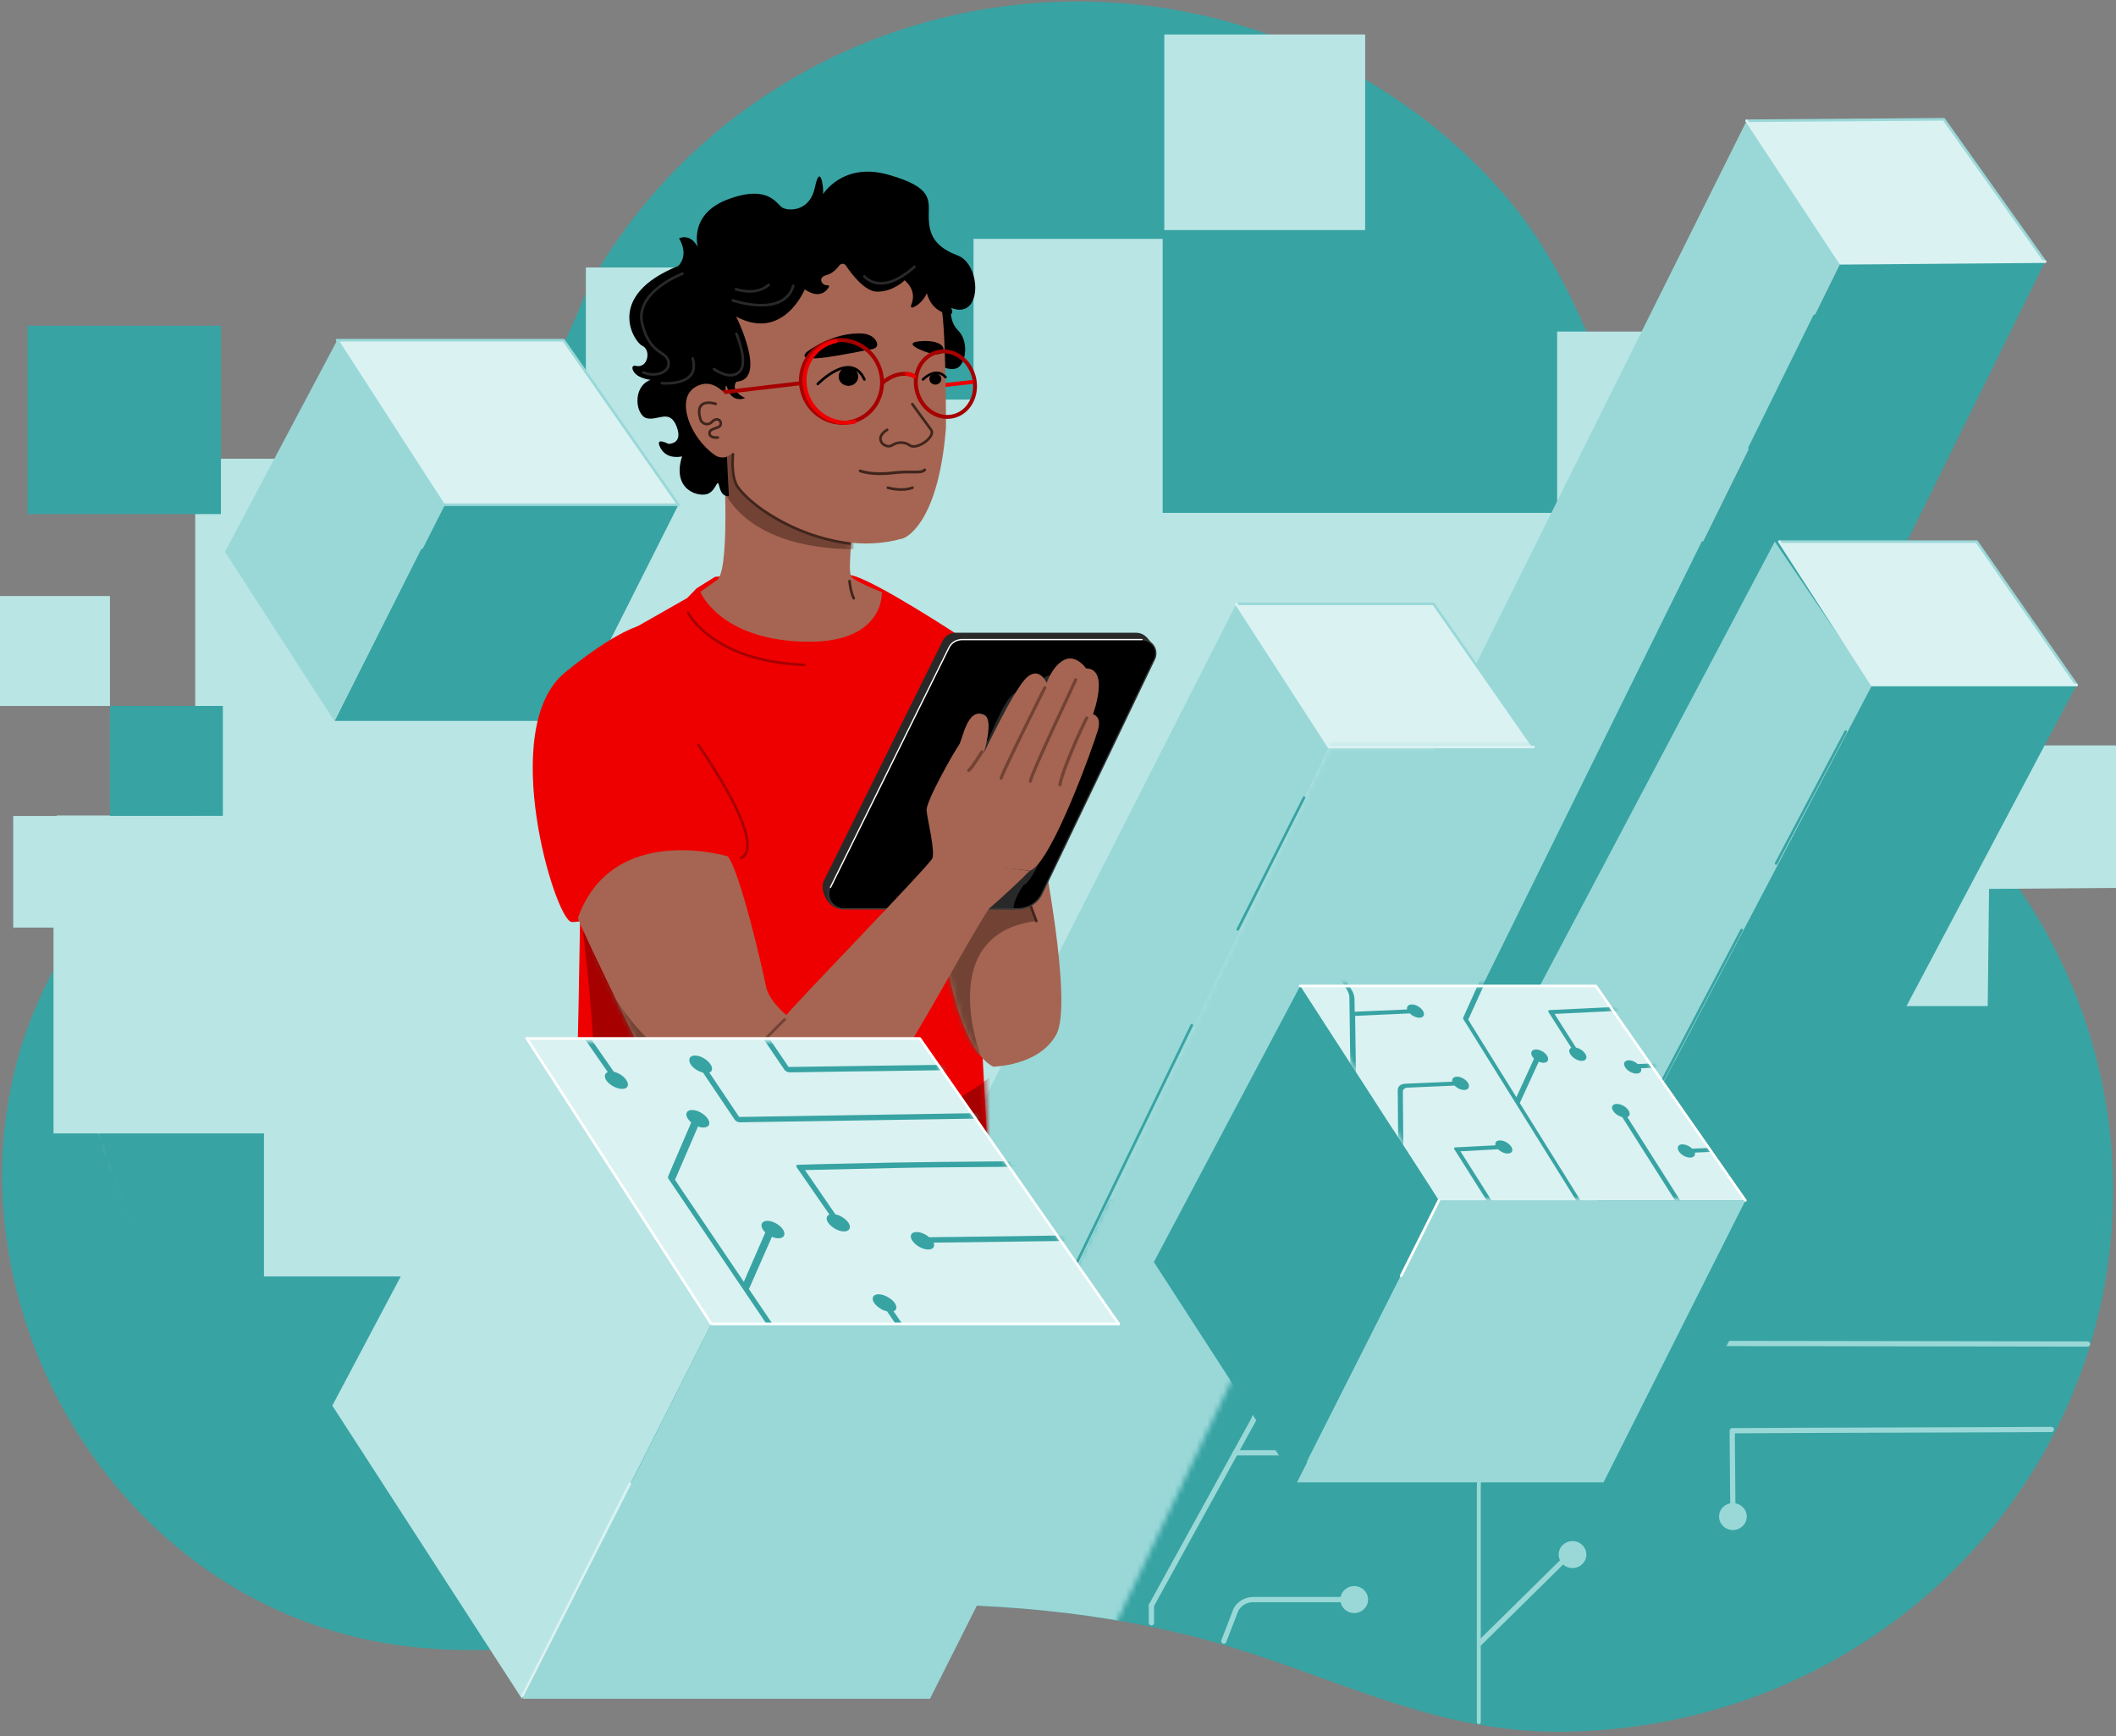 <svg width="390" height="320" viewBox="0 0 390 320" fill="none" xmlns="http://www.w3.org/2000/svg">
<rect x="0" y="0" width="390" height="320" fill="#808080" stroke="none"/>
<g clip-path="url(#clip0_2691_82550)">
<path d="M350.682 141.504C340.435 133.284 329.443 125.714 320.374 116.003C298.429 92.452 298.194 60.223 277.426 36.06C258.032 13.542 228.942 0.275 198.792 0.275C159.848 0.275 125.929 21.456 108.577 52.615C99.076 76.013 85.807 97.919 69.319 117.303C54.087 135.234 33.594 148.079 18.519 166.125C-23.174 216.056 11.452 297.642 77.406 303.683C106.457 306.359 135.154 296.113 164.166 295.692C185.719 295.387 207.429 297.489 228.039 303.912C248.493 310.297 265.649 319.358 287.869 319.167C344.44 318.67 389.626 274.091 389.469 218.999C389.39 198.163 382.559 177.671 369.997 160.772C364.54 153.317 357.827 147.238 350.682 141.504Z" fill="#38A3A3"/>
<path d="M153.174 48.031C153.174 48.031 154.901 46.998 156.589 47.19L156.275 49.101L153.174 48.031Z" fill="#38A3A3"/>
<path d="M158.512 55.562C158.512 55.562 157.059 57.818 159.14 58.468Z" fill="#38A3A3"/>
<path d="M158.512 55.562C158.512 55.562 157.059 57.818 159.14 58.468" stroke="#FDCA90" stroke-width="0.241" stroke-miterlimit="10" stroke-linecap="round"/>
<path d="M231.689 216.701V258.756C231.689 259.903 231.415 261.012 230.865 262.006L212.217 295.879" fill="#38A3A3"/>
<path d="M231.689 216.701V258.756C231.689 259.903 231.415 261.012 230.865 262.006L212.217 295.879" stroke="#9AD8D8" stroke-width="0.963" stroke-linecap="round" stroke-linejoin="round"/>
<path d="M227.688 267.746H249.595" stroke="#9AD8D8" stroke-width="0.963" stroke-linecap="round" stroke-linejoin="round"/>
<path d="M225.566 302.463L227.804 296.652C228.432 295.543 229.609 294.816 230.944 294.816H247.55" fill="#38A3A3"/>
<path d="M225.566 302.463L227.804 296.652C228.432 295.543 229.609 294.816 230.944 294.816H247.55" stroke="#9AD8D8" stroke-width="0.963" stroke-linecap="round" stroke-linejoin="round"/>
<path d="M212.217 299.094V295.883" stroke="#9AD8D8" stroke-width="0.963" stroke-linecap="round" stroke-linejoin="round"/>
<path d="M289.794 254.746L274.326 269.962C273.777 270.536 273.227 271.071 272.638 271.606C272.599 272.447 272.599 273.25 272.56 274.091V317.408" fill="#38A3A3"/>
<path d="M289.794 254.746L274.326 269.962C273.777 270.536 273.227 271.071 272.638 271.606C272.599 272.447 272.599 273.25 272.56 274.091V317.408" stroke="#9AD8D8" stroke-width="0.722" stroke-linecap="round" stroke-linejoin="round"/>
<path d="M289.281 286.516L272.792 302.764" stroke="#9AD8D8" stroke-width="0.963" stroke-linecap="round" stroke-linejoin="round"/>
<path d="M319.393 279.516L319.275 265.218V263.688H320.767C330.071 263.612 368.78 263.535 378.084 263.459" fill="#38A3A3"/>
<path d="M319.393 279.516L319.275 265.218V263.688H320.767C330.071 263.612 368.78 263.535 378.084 263.459" stroke="#9AD8D8" stroke-width="0.963" stroke-linecap="round" stroke-linejoin="round"/>
<path d="M231.688 218.728C233.097 218.728 234.24 217.615 234.24 216.243C234.24 214.87 233.097 213.758 231.688 213.758C230.279 213.758 229.136 214.87 229.136 216.243C229.136 217.615 230.279 218.728 231.688 218.728Z" fill="#9AD8D8"/>
<path d="M249.594 270.228C251.003 270.228 252.146 269.115 252.146 267.743C252.146 266.37 251.003 265.258 249.594 265.258C248.184 265.258 247.042 266.37 247.042 267.743C247.042 269.115 248.184 270.228 249.594 270.228Z" fill="#9AD8D8"/>
<path d="M249.594 297.296C251.003 297.296 252.146 296.184 252.146 294.811C252.146 293.439 251.003 292.326 249.594 292.326C248.184 292.326 247.042 293.439 247.042 294.811C247.042 296.184 248.184 297.296 249.594 297.296Z" fill="#9AD8D8"/>
<path d="M289.794 257.453C291.203 257.453 292.346 256.34 292.346 254.967C292.346 253.595 291.203 252.482 289.794 252.482C288.385 252.482 287.242 253.595 287.242 254.967C287.242 256.34 288.385 257.453 289.794 257.453Z" fill="#9AD8D8"/>
<path d="M289.829 289.001C291.238 289.001 292.38 287.889 292.38 286.516C292.38 285.144 291.238 284.031 289.829 284.031C288.419 284.031 287.277 285.144 287.277 286.516C287.277 287.889 288.419 289.001 289.829 289.001Z" fill="#9AD8D8"/>
<path d="M319.392 281.997C320.801 281.997 321.944 280.885 321.944 279.512C321.944 278.14 320.801 277.027 319.392 277.027C317.983 277.027 316.84 278.14 316.84 279.512C316.84 280.885 317.983 281.997 319.392 281.997Z" fill="#9AD8D8"/>
<path d="M306.044 231.805L305.926 246.103V247.556C306.437 247.556 306.947 247.594 307.457 247.594C327.754 247.633 364.46 247.671 384.757 247.709" fill="#38A3A3"/>
<path d="M306.044 231.805L305.926 246.103V247.556C306.437 247.556 306.947 247.594 307.457 247.594C327.754 247.633 364.46 247.671 384.757 247.709" stroke="#9AD8D8" stroke-width="0.963" stroke-linecap="round" stroke-linejoin="round"/>
<path d="M306.043 234.288C307.453 234.288 308.595 233.176 308.595 231.803C308.595 230.431 307.453 229.318 306.043 229.318C304.634 229.318 303.492 230.431 303.492 231.803C303.492 233.176 304.634 234.288 306.043 234.288Z" fill="#9AD8D8"/>
<path d="M52.469 259.171C52.469 259.171 7.566 228.49 15.841 170.565H10.463V150.302H35.981V84.543H107.98V49.294H168.712V73.647H179.43V44.018H214.291V94.522H286.997V61.107H313.968V116.429H371.127V137.38H390.05V163.645L366.601 163.832L366.361 185.437H349.963L64.647 255.432L52.469 259.171Z" fill="#B9E5E5"/>
<path d="M40.719 60.033H5.072V94.748H40.719V60.033Z" fill="#38A3A3"/>
<path d="M20.266 109.85H-0.541V130.112H20.266V109.85Z" fill="#B9E5E5"/>
<path d="M41.073 130.105H20.266V150.368H41.073V130.105Z" fill="#38A3A3"/>
<path d="M251.613 6.352H214.592V42.404H251.613V6.352Z" fill="#B9E5E5"/>
<path d="M62.152 62.707H103.884L125.044 93.025H81.742L62.152 62.707Z" fill="#DBF2F2"/>
<path d="M81.743 93.025L62.153 62.707L41.464 101.703L61.604 132.862L81.743 93.025Z" fill="#9AD8D8"/>
<path d="M81.742 93.029H125.044L104.983 132.867H61.681L81.742 93.029Z" fill="#38A3A3"/>
<path d="M62.152 62.707H103.884L125.044 93.025" stroke="#9AD8D8" stroke-width="0.481" stroke-linecap="round" stroke-linejoin="round"/>
<path d="M125.044 93.025H81.742L62.152 62.707" stroke="#9AD8D8" stroke-width="0.481" stroke-linecap="round" stroke-linejoin="round"/>
<path d="M81.742 93.029L77.737 100.943" stroke="#9AD8D8" stroke-width="0.481" stroke-linecap="round" stroke-linejoin="round"/>
<path d="M321.923 22.258L358.276 21.99L376.924 48.217L339.236 48.523L321.923 22.258Z" fill="#DBF2F2"/>
<path d="M339.239 48.525L321.926 22.26L231.868 203.058L263.118 202.828L339.239 48.525Z" fill="#9AD8D8"/>
<path d="M339.24 48.521L376.928 48.215L300.806 202.518L263.118 202.824L339.24 48.521Z" fill="#38A3A3"/>
<path d="M321.923 22.258L358.276 21.99L376.924 48.217" stroke="#9AD8D8" stroke-width="0.481" stroke-linecap="round" stroke-linejoin="round"/>
<path d="M376.924 48.219L339.236 48.525L321.923 22.26" stroke="#DBF2F2" stroke-width="0.481" stroke-linecap="round" stroke-linejoin="round"/>
<path d="M313.835 99.977L267.432 193.989" stroke="#38A3A3" stroke-width="0.481" stroke-linecap="round" stroke-linejoin="round"/>
<path d="M334.447 58.191L322.434 82.583" stroke="#38A3A3" stroke-width="0.481" stroke-linecap="round" stroke-linejoin="round"/>
<path d="M227.862 111.293H264.215L282.627 137.673H244.939L227.862 111.293Z" fill="#DBF2F2"/>
<path d="M244.942 137.673L227.864 111.293L136.314 291.365L170.124 292.317L244.942 137.673Z" fill="#9AD8D8"/>
<mask id="mask0_2691_82550" style="mask-type:luminance" maskUnits="userSpaceOnUse" x="165" y="137" width="118" height="164">
<path d="M244.94 137.68H282.627L205.25 300.084H165.63L244.94 137.68Z" fill="white"/>
</mask>
<g mask="url(#mask0_2691_82550)">
<path d="M350.682 141.504C340.435 133.284 329.443 125.714 320.374 116.003C298.429 92.452 298.194 60.223 277.426 36.06C258.032 13.542 228.942 0.275 198.792 0.275C159.848 0.275 125.929 21.456 108.577 52.615C99.076 76.013 85.807 97.919 69.319 117.303C54.087 135.234 33.594 148.079 18.519 166.125C-23.174 216.056 11.452 297.642 77.406 303.683C106.457 306.359 135.154 296.113 164.166 295.692C185.719 295.387 207.429 297.489 228.039 303.912C248.493 310.297 265.649 319.358 287.869 319.167C344.44 318.67 389.626 274.091 389.469 218.999C389.39 198.163 382.559 177.671 369.997 160.772C364.54 153.317 357.827 147.238 350.682 141.504Z" fill="#9AD8D8"/>
<path d="M231.689 216.701V258.756C231.689 259.903 231.415 261.012 230.865 262.006L212.217 295.879" fill="#9AD8D8"/>
<path d="M231.689 216.701V258.756C231.689 259.903 231.415 261.012 230.865 262.006L212.217 295.879" stroke="#9AD8D8" stroke-width="0.963" stroke-linecap="round" stroke-linejoin="round"/>
<path d="M227.688 267.746H249.595" stroke="#9AD8D8" stroke-width="0.963" stroke-linecap="round" stroke-linejoin="round"/>
<path d="M225.566 302.463L227.804 296.652C228.432 295.543 229.609 294.816 230.944 294.816H247.55" fill="#9AD8D8"/>
<path d="M225.566 302.463L227.804 296.652C228.432 295.543 229.609 294.816 230.944 294.816H247.55" stroke="#9AD8D8" stroke-width="0.963" stroke-linecap="round" stroke-linejoin="round"/>
<path d="M212.217 299.094V295.883" stroke="#B9E5E5" stroke-width="0.963" stroke-linecap="round" stroke-linejoin="round"/>
<path d="M289.794 254.746L274.326 269.962C273.777 270.536 273.227 271.071 272.638 271.606C272.599 272.447 272.599 273.25 272.56 274.091V317.408" fill="#9AD8D8"/>
<path d="M289.794 254.746L274.326 269.962C273.777 270.536 273.227 271.071 272.638 271.606C272.599 272.447 272.599 273.25 272.56 274.091V317.408" stroke="#9AD8D8" stroke-width="0.722" stroke-linecap="round" stroke-linejoin="round"/>
<path d="M289.281 286.516L272.792 302.764" stroke="#9AD8D8" stroke-width="0.963" stroke-linecap="round" stroke-linejoin="round"/>
<path d="M231.693 218.728C233.102 218.728 234.245 217.615 234.245 216.243C234.245 214.87 233.102 213.758 231.693 213.758C230.284 213.758 229.141 214.87 229.141 216.243C229.141 217.615 230.284 218.728 231.693 218.728Z" fill="#9AD8D8"/>
<path d="M249.594 270.228C251.003 270.228 252.146 269.115 252.146 267.743C252.146 266.37 251.003 265.258 249.594 265.258C248.184 265.258 247.042 266.37 247.042 267.743C247.042 269.115 248.184 270.228 249.594 270.228Z" fill="#9AD8D8"/>
<path d="M249.594 297.296C251.003 297.296 252.146 296.184 252.146 294.811C252.146 293.439 251.003 292.326 249.594 292.326C248.184 292.326 247.042 293.439 247.042 294.811C247.042 296.184 248.184 297.296 249.594 297.296Z" fill="#9AD8D8"/>
</g>
<path d="M227.862 111.293H264.215L282.627 137.673" stroke="#9AD8D8" stroke-width="0.481" stroke-linecap="round" stroke-linejoin="round"/>
<path d="M282.627 137.673H244.939L227.862 111.293" stroke="#DBF2F2" stroke-width="0.481" stroke-linecap="round" stroke-linejoin="round"/>
<path d="M219.657 188.951L173.619 284.03" stroke="#38A3A3" stroke-width="0.481" stroke-linecap="round" stroke-linejoin="round"/>
<path d="M240.349 147.006L228.14 171.283" stroke="#38A3A3" stroke-width="0.481" stroke-linecap="round" stroke-linejoin="round"/>
<path d="M327.973 99.828H364.326L382.738 126.246H345.05L327.973 99.828Z" fill="#DBF2F2"/>
<path d="M345.047 126.246L327.113 99.828L237.432 269.386H269.946L345.047 126.246Z" fill="#9AD8D8"/>
<path d="M345.047 126.248H382.735L306.916 269.388H269.946L345.047 126.248Z" fill="#38A3A3"/>
<path d="M327.973 99.828H364.326L382.738 126.246" stroke="#9AD8D8" stroke-width="0.481" stroke-linecap="round" stroke-linejoin="round"/>
<path d="M382.738 126.246H345.05L327.973 99.828" stroke="#DBF2F2" stroke-width="0.481" stroke-linecap="round" stroke-linejoin="round"/>
<path d="M321.008 171.398L272.56 263.457" stroke="#38A3A3" stroke-width="0.481" stroke-linecap="round" stroke-linejoin="round"/>
<path d="M340.182 134.832L327.348 159.147" stroke="#38A3A3" stroke-width="0.481" stroke-linecap="round" stroke-linejoin="round"/>
<path d="M239.639 181.717H294.129L321.688 221.248H265.196L239.639 181.717Z" fill="#DBF2F2"/>
<mask id="mask1_2691_82550" style="mask-type:luminance" maskUnits="userSpaceOnUse" x="239" y="181" width="83" height="41">
<path d="M239.639 181.496H294.129L321.688 221.066H265.196L239.639 181.496Z" fill="white"/>
</mask>
<g mask="url(#mask1_2691_82550)">
<path d="M249.491 201.42C249.569 201.458 249.648 201.458 249.726 201.458C249.883 201.458 249.962 201.382 249.962 201.229L249.765 187.236L259.855 186.777C260.326 187.274 261.072 187.58 261.661 187.58C262.407 187.542 262.681 186.968 262.25 186.28C261.818 185.592 260.876 185.095 260.13 185.133C259.541 185.171 259.227 185.554 259.344 186.051L249.687 186.471L249.648 184.139C249.648 183.566 249.451 182.954 249.059 182.342L236.967 162.615C237.399 162.423 237.517 161.965 237.203 161.391C236.81 160.703 235.868 160.206 235.122 160.244C234.376 160.282 234.102 160.856 234.533 161.544C234.847 162.079 235.554 162.538 236.182 162.653L248.234 182.38C248.549 182.877 248.706 183.374 248.706 183.833L248.941 200.923C249.02 201.114 249.216 201.343 249.491 201.42Z" fill="#38A3A3"/>
<path d="M269.946 200.884C270.692 200.846 270.967 200.273 270.574 199.585C270.142 198.896 269.2 198.399 268.454 198.438C267.866 198.476 267.551 198.858 267.669 199.355L258.993 199.737C258.129 199.776 257.619 200.235 257.619 200.923L257.737 215.26C257.737 215.451 257.933 215.68 258.208 215.757C258.287 215.795 258.365 215.795 258.444 215.795C258.601 215.795 258.718 215.718 258.679 215.565L258.561 201.229C258.561 200.77 258.875 200.502 259.425 200.464L268.101 200.082C268.572 200.579 269.318 200.923 269.946 200.884Z" fill="#38A3A3"/>
<path d="M292.204 195.302C292.636 194.92 292.321 194.155 291.576 193.582C291.222 193.314 290.869 193.161 290.476 193.085L286.747 187.236L286.511 186.853H286.904C289.377 186.738 294.52 186.471 299.506 186.241C304.491 186.012 309.634 185.744 312.108 185.63C312.343 185.63 312.422 185.439 312.265 185.247C312.147 185.056 311.833 184.865 311.597 184.903C309.163 185.018 303.981 185.286 299.035 185.515C294.088 185.744 288.906 186.012 286.433 186.127L285.608 186.165C285.373 186.165 285.294 186.356 285.412 186.547L289.613 193.123C289.534 193.161 289.456 193.2 289.416 193.238C288.985 193.62 289.299 194.385 290.045 194.958C290.79 195.532 291.772 195.723 292.204 195.302Z" fill="#38A3A3"/>
<path d="M337.313 210.941L327.734 196.146C327.695 196.069 327.617 195.993 327.538 195.955L326.635 195.266C326.478 195.152 326.321 195.075 326.164 195.113C324.712 195.152 318.941 195.419 313.366 195.649C308.851 195.84 304.258 196.031 301.863 196.107C301.392 195.687 300.686 195.381 300.136 195.419C299.39 195.458 299.115 196.031 299.547 196.719C299.979 197.407 300.921 197.904 301.706 197.866C302.334 197.828 302.648 197.407 302.452 196.872C304.847 196.796 309.44 196.605 313.876 196.413C319.176 196.184 324.672 195.955 326.439 195.916L327.028 196.337L336.293 210.636L311.874 211.706C311.403 211.209 310.618 210.903 310.029 210.903C309.283 210.941 309.008 211.515 309.44 212.203C309.872 212.891 310.814 213.388 311.599 213.35C312.227 213.312 312.502 212.929 312.384 212.432L336.803 211.362L342.221 219.735C342.338 219.926 342.652 220.117 342.888 220.079C343.124 220.041 343.202 219.888 343.084 219.696L337.313 210.941Z" fill="#38A3A3"/>
<path d="M277.209 210.321C276.345 210.016 275.599 210.245 275.599 210.818C275.599 210.895 275.599 211.01 275.638 211.086L269.082 211.43L268.258 211.468C268.022 211.468 267.944 211.66 268.061 211.851L268.533 212.577C269.946 214.795 271.712 217.624 273.44 220.338C275.167 223.053 276.934 225.844 278.347 228.061C278.465 228.252 278.779 228.443 279.014 228.405C279.25 228.405 279.329 228.214 279.211 228.023C277.797 225.805 276.031 223.014 274.303 220.3C272.576 217.586 270.809 214.756 269.396 212.539L269.161 212.195L276.109 211.813C276.384 212.08 276.737 212.31 277.13 212.462C277.994 212.768 278.74 212.539 278.74 211.965C278.779 211.392 278.072 210.666 277.209 210.321Z" fill="#38A3A3"/>
<path d="M297.308 203.673C296.876 204.056 297.19 204.82 297.936 205.394C298.289 205.623 298.643 205.814 298.996 205.891L311.048 224.892L311.284 225.274H310.891C305.395 225.542 302.058 225.695 298.682 225.848C297.269 225.924 295.855 225.963 294.285 226.039L280.113 203.291L283.607 195.683C283.921 195.798 284.235 195.874 284.549 195.874C285.295 195.836 285.57 195.262 285.138 194.574C284.706 193.886 283.764 193.389 283.018 193.427C282.272 193.466 281.997 194.039 282.429 194.727C282.507 194.88 282.625 194.995 282.743 195.11L279.485 202.221L271.24 188.954L270.612 187.922L270.966 187.157L274.106 180.237C274.381 180.314 274.656 180.39 274.891 180.39C275.637 180.352 275.912 179.779 275.48 179.09C275.048 178.402 274.106 177.905 273.36 177.943C272.614 177.982 272.34 178.555 272.771 179.243C272.889 179.435 273.046 179.587 273.203 179.74L270.063 186.699L269.67 187.578C269.631 187.654 269.67 187.731 269.709 187.846L270.455 189.031L293.539 226.116C291.576 226.192 289.338 226.307 286.551 226.421C286.433 226.421 286.355 226.46 286.316 226.536C286.276 226.613 286.316 226.727 286.355 226.804L292.479 236.323C292.597 236.515 292.911 236.668 293.146 236.668C293.382 236.668 293.461 236.476 293.343 236.285L287.454 227.148C292.675 226.918 295.973 226.765 299.231 226.613C302.608 226.46 305.945 226.307 311.441 226.039L312.265 226.001C312.383 226.001 312.461 225.963 312.501 225.886C312.54 225.81 312.501 225.695 312.461 225.619L311.99 224.892L299.938 205.891C300.017 205.853 300.095 205.814 300.174 205.738C300.605 205.356 300.291 204.591 299.546 204.018C298.8 203.444 297.74 203.291 297.308 203.673Z" fill="#38A3A3"/>
</g>
<path d="M265.195 221.248L239.638 181.717L212.668 232.603L238.932 273.205L265.195 221.248Z" fill="#38A3A3"/>
<path d="M265.2 221.252H321.692L295.546 273.209H239.054L265.2 221.252Z" fill="#9AD8D8"/>
<path d="M239.639 181.717H294.129L321.688 221.248" stroke="white" stroke-width="0.481" stroke-linecap="round" stroke-linejoin="round"/>
<path d="M258.249 235.13L265.197 221.252" stroke="white" stroke-width="0.481" stroke-linecap="round" stroke-linejoin="round"/>
<mask id="mask2_2691_82550" style="mask-type:luminance" maskUnits="userSpaceOnUse" x="10" y="42" width="381" height="224">
<path d="M57.392 265.244C49.725 260.202 39.486 251.993 30.877 239.388C10.903 210.145 14.397 178.757 15.841 169.244H10.463V148.982H35.981V83.261H107.98V47.973H168.712V72.327H179.43V42.697H214.291V93.201H286.958V59.825H313.928V115.146H371.088V136.098H390.011V162.363H369.204L61.255 259.074L57.392 265.244Z" fill="white"/>
</mask>
<g mask="url(#mask2_2691_82550)">
<path d="M48.652 208.529H10.493V245.691H48.652V208.529Z" fill="#38A3A3"/>
<path d="M26.47 235.258H81.431L84.674 267.805L26.47 263.779V235.258Z" fill="#38A3A3"/>
</g>
<path d="M175.454 54.867C175.454 54.867 174.433 58.767 176.553 60.87C178.673 62.934 178.006 67.063 176.435 67.828C174.865 68.554 172.195 66.91 172.195 66.91L173.177 55.02L175.454 54.867Z" fill="black"/>
<path d="M179.656 70.346L170.47 71.378" stroke="#EE0000" stroke-width="0.722" stroke-miterlimit="10"/>
<path d="M107.034 161.412C107.034 161.412 106.406 208.988 105.699 211.924L182.959 229.327L176.953 117.281C176.953 117.281 161.367 107.027 157.01 106.045C152.652 105.062 131.806 106.301 131.806 106.301L128.39 108.431L126.663 110.216L115.082 116.811L107.034 161.408V161.412Z" fill="#EE0000"/>
<mask id="mask3_2691_82550" style="mask-type:luminance" maskUnits="userSpaceOnUse" x="105" y="111" width="79" height="117">
<path d="M106.949 165.268C106.949 165.268 106.337 210.095 105.63 212.966L183.031 227.624L176.868 122.766C176.868 122.766 161.282 112.879 156.925 111.935C152.567 110.99 131.721 112.179 131.721 112.179L106.949 165.264V165.268Z" fill="white"/>
</mask>
<g mask="url(#mask3_2691_82550)">
<path d="M107.459 171.668C107.459 171.668 156.061 228.075 185.937 195.093L185.426 234.066L109.069 212.897C109.069 212.897 111.228 203.133 107.459 171.668Z" fill="#A60000"/>
<path d="M186.683 138.478C186.683 138.478 174.277 152.425 143.499 193.49L181.697 174.003L200.227 123.709L186.683 138.478Z" fill="#A60000"/>
</g>
<path d="M133.251 82.054C133.251 82.054 134.743 103.884 132.309 106.79L129.089 109.084C129.089 109.084 132.466 117.686 147.815 118.259C163.165 118.833 162.537 109.122 162.537 109.122C162.537 109.122 157.669 107.325 156.884 106.216C156.099 105.108 157.512 94.556 157.512 94.556L135.371 80.754L133.251 82.054Z" fill="#A66552"/>
<path d="M156.571 107.096C156.571 107.096 156.767 109.16 157.356 110.269" stroke="#40251D" stroke-width="0.481" stroke-miterlimit="10" stroke-linecap="round"/>
<mask id="mask4_2691_82550" style="mask-type:luminance" maskUnits="userSpaceOnUse" x="128" y="80" width="35" height="48">
<path d="M133.25 82.352C133.25 82.352 134.153 108.961 131.719 112.555L128.539 114.543C128.539 114.543 132.504 126.51 147.854 127.236C163.204 127.962 162.576 115.881 162.576 115.881C162.576 115.881 157.708 113.625 156.923 112.249C156.138 110.873 156.923 97.759 156.923 97.759L135.37 80.746L133.25 82.352Z" fill="white"/>
</mask>
<g mask="url(#mask4_2691_82550)">
<path d="M131.604 84.88L135.686 81.516L160.458 101.09C160.498 101.09 134.43 103.728 131.604 84.88Z" fill="#724335"/>
</g>
<path d="M135.099 82.358C135.099 82.358 134.864 88.283 136.198 90.08C137.572 91.915 151.548 103.538 166.466 99.218C166.466 99.218 172.905 97.23 174.357 78.764C174.357 78.764 174.357 60.336 173.494 56.589L161.284 41.641L139.771 55.251C139.771 55.251 130.231 60.795 130.113 61.445C129.996 62.095 135.099 82.358 135.099 82.358Z" fill="#A66552"/>
<path d="M135.097 83.736C135.097 83.736 134.665 87.789 135.921 89.662C137.884 92.606 145.579 98.723 156.571 100.176" stroke="#40251D" stroke-width="0.481" stroke-miterlimit="10" stroke-linecap="round"/>
<path d="M168.15 74.477C168.15 74.477 170.663 77.956 171.605 79.217C172.547 80.479 168.974 83.002 167.679 82.085C166.383 81.167 164.97 81.702 164.538 82.008C163.164 82.964 160.809 80.785 163.518 79.217" stroke="#40251D" stroke-width="0.481" stroke-miterlimit="10" stroke-linecap="round"/>
<path d="M118.177 115.238C118.177 115.238 113.819 116.041 104.162 123.917C91.599 134.163 102.277 169.413 105.3 169.91C108.323 170.407 128.266 163.104 133.252 152.973C133.252 152.973 124.929 139.21 124.615 133.628C124.301 128.046 118.177 115.238 118.177 115.238Z" fill="#EE0000"/>
<path d="M128.738 137.336C128.738 137.336 141.693 155.572 136.589 158.134" stroke="#A60000" stroke-width="0.481" stroke-miterlimit="10" stroke-linecap="round"/>
<path d="M126.813 112.906C126.813 112.906 131.132 121.852 148.248 122.541" stroke="#A60000" stroke-width="0.481" stroke-miterlimit="10" stroke-linecap="round"/>
<path d="M150.724 70.774C150.724 70.774 156.809 64.465 159.322 69.933" stroke="black" stroke-width="0.481" stroke-miterlimit="10" stroke-linecap="round"/>
<path d="M170.118 69.931C170.118 69.931 172.434 67.484 174.279 69.51" stroke="black" stroke-width="0.46" stroke-miterlimit="10" stroke-linecap="round"/>
<path d="M156.373 71.115C157.371 71.115 158.179 70.344 158.179 69.394C158.179 68.444 157.371 67.674 156.373 67.674C155.376 67.674 154.567 68.444 154.567 69.394C154.567 70.344 155.376 71.115 156.373 71.115Z" fill="black"/>
<path d="M172.392 70.885C172.999 70.885 173.491 70.423 173.491 69.853C173.491 69.282 172.999 68.82 172.392 68.82C171.785 68.82 171.293 69.282 171.293 69.853C171.293 70.423 171.785 70.885 172.392 70.885Z" fill="black"/>
<path d="M148.682 64.883C148.682 64.883 153.55 61.098 159.007 61.48C160.263 61.557 161.363 62.245 161.637 63.201C161.755 63.698 161.637 64.156 160.734 64.348C157.044 64.998 146.013 67.521 148.682 64.883Z" fill="black"/>
<path d="M169.918 64.581C169.918 64.581 166.345 63.205 169.486 62.899C172.077 62.631 174.354 63.396 173.804 64.734C173.255 66.072 169.918 64.581 169.918 64.581Z" fill="black"/>
<path d="M134.349 91.416C134.349 91.416 133.093 91.761 132.622 89.811C132.151 87.861 132.19 90.155 130.58 90.958C128.971 91.761 123.71 90.422 125.712 84.114C125.712 84.114 122.964 84.841 121.747 82.585C120.53 80.329 123.239 81.859 123.239 81.82C123.239 81.782 125.987 81.897 124.692 78.571C123.396 75.283 121.237 77.615 119.195 77.08C117.154 76.544 116.447 71.307 119.902 70.007C119.902 70.007 116.997 69.739 116.565 67.942C116.487 67.598 116.761 67.331 117.075 67.407C117.468 67.522 118.018 67.56 118.567 67.178C119.509 66.489 119.745 64.348 118.332 63.699C116.918 63.049 111.304 54.561 125.006 49.017C125.006 49.017 127.086 47.221 125.163 43.933C125.163 43.933 127.165 42.862 128.617 45.538C128.617 45.538 126.811 39.383 134.349 36.669C141.847 33.954 143.143 37.739 144.281 38.313C145.42 38.886 149.267 39.039 150.209 34.489C151.152 29.94 151.858 34.528 151.701 35.789C151.701 35.789 155.313 29.825 163.714 32.196C172.115 34.566 171.134 36.898 171.173 39.918C171.212 42.939 171.998 45.386 176.473 47.068C180.948 48.712 181.105 59.072 175.295 56.74C175.295 56.74 176.041 58.117 174.785 57.887C173.529 57.658 171.566 56.779 170.82 54.026C170.82 54.026 170.152 55.861 168.268 56.664C168.032 56.779 167.797 56.511 167.915 56.282C168.347 55.326 168.778 53.452 166.737 51.656C166.737 51.656 164.696 53.758 161.673 53.758C159.435 53.758 157.001 50.585 155.902 48.941C155.627 48.52 155.038 48.52 154.724 48.903C154.214 49.591 153.389 50.432 152.329 50.7C150.641 51.12 151.426 52.688 152.565 52.573C152.761 52.573 152.879 52.764 152.761 52.917C152.29 53.72 150.955 55.135 148.325 53.338C148.325 53.338 144.36 63.01 135.684 58.346C135.684 58.346 141.533 70.007 135.723 70.351C135.723 70.351 134.388 71.88 137.333 73.371C137.333 73.371 134.82 74.48 133.996 71.345C133.132 68.21 134.31 91.416 134.349 91.416Z" fill="black"/>
<path d="M135.06 55.364C135.06 55.364 144.403 58.613 146.209 52.688" stroke="#292929" stroke-width="0.481" stroke-miterlimit="10" stroke-linecap="round"/>
<path d="M131.604 68.019C131.604 68.019 134.626 70.275 136.354 68.439C137.963 66.757 135.726 61.52 135.726 61.52" stroke="#292929" stroke-width="0.481" stroke-miterlimit="10" stroke-linecap="round"/>
<path d="M159.318 50.927C159.318 50.927 162.262 54.788 168.544 49.168" stroke="#292929" stroke-width="0.481" stroke-miterlimit="10" stroke-linecap="round"/>
<path d="M125.793 50.434C125.793 50.434 116.882 53.798 118.373 59.724C119.865 65.65 123.084 64.541 123.241 66.912C123.359 68.747 120.533 69.549 118.57 68.632" stroke="#292929" stroke-width="0.481" stroke-miterlimit="10" stroke-linecap="round"/>
<path d="M135.645 53.303C135.645 53.303 139.296 54.603 141.691 52.5" stroke="#292929" stroke-width="0.481" stroke-miterlimit="10" stroke-linecap="round"/>
<path d="M121.983 70.622C121.983 70.622 129.168 71.31 127.676 66.072" stroke="#292929" stroke-width="0.481" stroke-miterlimit="10" stroke-linecap="round"/>
<path d="M172.468 161.528C172.468 161.528 174.156 191.77 183.029 196.587C183.029 196.587 191.508 196.51 194.688 190.661C197.868 184.812 191.901 155.373 191.901 155.373L172.468 161.528Z" fill="#A66552"/>
<mask id="mask5_2691_82550" style="mask-type:luminance" maskUnits="userSpaceOnUse" x="172" y="155" width="24" height="42">
<path d="M172.468 161.534C172.468 161.534 174.156 191.776 183.029 196.593C183.029 196.593 191.508 196.516 194.688 190.667C197.868 184.817 191.901 155.379 191.901 155.379L172.468 161.534Z" fill="white"/>
</mask>
<g mask="url(#mask5_2691_82550)">
<path d="M180.793 194.676C180.793 194.676 172.039 172.119 191.04 169.749L188.291 162.332L168.898 169.749C168.898 169.749 176.121 193.032 180.793 194.676Z" fill="#724335"/>
</g>
<path d="M189.352 165.359C189.352 165.359 190.608 168.609 191.001 169.756" stroke="#40251D" stroke-width="0.481" stroke-miterlimit="10" stroke-linecap="round"/>
<path d="M156.815 77.766C160.834 76.887 163.321 72.833 162.37 68.713C161.419 64.593 157.39 61.966 153.371 62.846C149.351 63.726 146.864 67.779 147.815 71.9C148.767 76.02 152.796 78.647 156.815 77.766Z" stroke="#A60000" stroke-width="0.722" stroke-miterlimit="10"/>
<path d="M175.618 76.73C178.537 76.091 180.29 72.917 179.534 69.642C178.778 66.366 175.799 64.229 172.879 64.868C169.96 65.507 168.207 68.681 168.963 71.956C169.719 75.232 172.698 77.369 175.618 76.73Z" stroke="#A60000" stroke-width="0.722" stroke-miterlimit="10"/>
<path d="M162.576 70.62C162.576 70.62 165.795 67.562 169.053 69.588" stroke="#A60000" stroke-width="0.722" stroke-miterlimit="10"/>
<path d="M147.618 70.621L132.308 72.418" stroke="#A60000" stroke-width="0.722" stroke-miterlimit="10"/>
<path d="M157.475 77.735C153.471 78.615 149.427 76.015 148.485 71.886C147.543 67.757 150.016 63.704 154.059 62.863" stroke="#EE0000" stroke-width="0.722" stroke-miterlimit="10" stroke-linecap="round"/>
<path d="M176.162 116.615H209.296C211.18 116.615 211.847 118.068 212.907 119.597L190.884 163.526C190.059 165.208 188.332 166.317 186.408 166.317L154.923 167.502C152.803 167.502 150.919 164.176 151.861 162.302L173.728 118.145C174.16 117.189 175.102 116.615 176.162 116.615Z" fill="#292929"/>
<path d="M177.34 117.877H210.474C212.359 117.877 213.615 119.789 212.83 121.471L192.062 164.749C191.238 166.431 189.51 167.502 187.587 167.502H155.591C153.471 167.502 152.097 165.361 153.04 163.526L174.906 119.368C175.338 118.45 176.28 117.877 177.34 117.877Z" fill="black"/>
<path d="M198.107 133.732C198.107 133.732 200.423 125.818 196.38 126.009C196.38 126.009 194.495 123.639 192.533 124.824C190.57 126.009 189.824 128.953 189.824 128.953C189.824 128.953 188.371 126.124 186.29 128.341C185.231 129.488 183.542 133.006 182.208 136.179C181.619 137.173 172.315 147.572 172.511 149.178C172.707 150.707 175.612 163.018 175.377 165.388L174.984 167.529L186.801 167.605C186.722 165.77 188.607 163.209 188.607 163.209C192.258 161.412 198.657 138.74 199.128 136.37C199.677 133.923 198.107 133.732 198.107 133.732Z" fill="#292929"/>
<path d="M210.435 117.877C212.319 117.877 213.575 119.789 212.79 121.471L192.023 164.749C191.198 166.431 189.471 167.502 187.547 167.502H155.552C153.432 167.502 152.058 165.361 153 163.526" stroke="#383838" stroke-width="0.241" stroke-miterlimit="10" stroke-linecap="round"/>
<path d="M153.075 163.526L174.902 119.368C175.334 118.45 176.276 117.877 177.336 117.877H210.47" stroke="white" stroke-width="0.241" stroke-miterlimit="10" stroke-linecap="round"/>
<path d="M163.637 89.887C163.637 89.887 166.149 90.651 168.191 89.887" stroke="#40251D" stroke-width="0.481" stroke-miterlimit="10" stroke-linecap="round"/>
<path d="M158.534 86.789C158.534 86.789 160.615 87.63 164.423 87.171C168.231 86.712 169.644 87.362 170.429 86.598" stroke="#40251D" stroke-width="0.52" stroke-miterlimit="10" stroke-linecap="round"/>
<path d="M189.898 160.47C193.942 158.788 201.675 136.996 202.382 134.472C203.089 131.949 201.44 131.643 201.44 131.643C201.44 131.643 204.581 123.27 200.184 123.194C200.184 123.194 198.338 120.518 196.14 121.626C193.942 122.735 192.921 125.87 192.921 125.87C192.921 125.87 191.547 122.697 189.191 124.914C186.836 127.132 181.3 138.869 181.3 138.869C181.3 138.869 183.224 132.675 181.457 131.796C178.278 130.19 177.453 136.269 176.746 137.302C176.001 138.296 170.661 147.624 170.779 149.345C170.897 151.065 172.507 157.029 171.761 158.558" fill="#A66552"/>
<path d="M171.839 158.212C171.172 159.626 146.4 185.127 144.948 187.077C144.948 187.077 141.689 184.553 141.14 181.648C140.59 178.742 136.468 160.888 134.152 157.829C134.152 157.829 112.874 151.406 106.514 169.184C106.357 169.643 122.531 203.019 124.965 207.11C127.399 211.163 134.662 218.083 144.948 218.503C155.233 218.924 175.844 177.022 182.282 167.464C182.282 167.464 185.815 164.482 189.78 160.506" fill="#A66552"/>
<path d="M192.571 126.75C192.571 126.75 184.994 141.813 184.523 143.419" stroke="#724335" stroke-width="0.587" stroke-miterlimit="10" stroke-linecap="round"/>
<path d="M198.26 125.293C198.181 125.599 190.173 142.344 189.898 143.988" stroke="#724335" stroke-width="0.587" stroke-miterlimit="10" stroke-linecap="round"/>
<path d="M200.304 132.33C200.068 132.559 195.829 141.735 195.357 144.641" stroke="#724335" stroke-width="0.587" stroke-miterlimit="10" stroke-linecap="round"/>
<path d="M180.987 138.564C180.987 138.564 179.181 141.47 178.553 142.005" stroke="#724335" stroke-width="0.587" stroke-miterlimit="10" stroke-linecap="round"/>
<path d="M144.596 187.918C144.596 187.918 139.65 192.773 138.04 194.838" stroke="#724335" stroke-width="0.52" stroke-miterlimit="10" stroke-linecap="round"/>
<mask id="mask6_2691_82550" style="mask-type:luminance" maskUnits="userSpaceOnUse" x="106" y="156" width="84" height="63">
<path d="M171.839 158.225C171.172 159.64 146.4 185.141 144.948 187.09C144.948 187.09 141.689 184.567 141.14 181.661C140.59 178.756 136.468 160.902 134.152 157.843C134.152 157.843 112.874 151.42 106.514 169.198C106.357 169.657 122.531 203.033 124.965 207.124C127.399 211.215 134.662 218.096 144.948 218.517C155.233 218.937 171.329 181.012 177.767 171.454C177.767 171.454 186.09 162.087 189.78 160.519" fill="white"/>
</mask>
<g mask="url(#mask6_2691_82550)">
<path d="M108.754 174.197C108.754 174.197 119.314 211.817 162.302 199.698L159.083 207.306L116.37 205.433L108.754 174.197Z" fill="#724335"/>
</g>
<path d="M134.549 73.871C134.549 73.871 131.919 69.016 128.072 71.386C124.499 73.604 127.169 80.638 131.723 83.85C132.508 84.423 133.607 84.5 134.432 83.926C134.903 83.621 135.413 83.085 135.767 82.244" fill="#A66552"/>
<path d="M131.916 74.438C131.916 74.438 127.873 73.062 129.09 77.267C129.325 78.147 130.503 78.491 131.17 77.802L131.21 77.764C132.152 76.77 133.055 77.535 132.819 78.299C132.584 79.026 130.896 78.873 130.778 79.714C130.66 80.555 131.602 80.708 132.309 80.632" stroke="#40251D" stroke-width="0.481" stroke-miterlimit="10" stroke-linecap="round"/>
<path d="M167.172 68.902C167.172 68.902 168.074 69.017 168.506 69.399" stroke="#EE0000" stroke-width="0.722" stroke-miterlimit="10" stroke-linecap="round"/>
<path d="M97.091 191.396H169.522L206.189 244.003H131.088L97.091 191.396Z" fill="#DBF2F2"/>
<mask id="mask7_2691_82550" style="mask-type:luminance" maskUnits="userSpaceOnUse" x="97" y="191" width="110" height="54">
<path d="M97.522 191.928H169.953L206.66 244.535H131.52L97.522 191.928Z" fill="white"/>
</mask>
<g mask="url(#mask7_2691_82550)">
<path d="M91.124 234.03C91.241 234.068 91.32 234.068 91.438 234.068C91.634 234.068 91.752 233.953 91.752 233.801L90.731 215.679L104.236 215.449C104.903 216.099 105.885 216.558 106.709 216.52C107.73 216.52 108.044 215.755 107.455 214.876C106.866 213.996 105.571 213.27 104.55 213.308C103.725 213.308 103.372 213.805 103.568 214.455L90.692 214.685L90.496 211.664C90.456 210.938 90.142 210.135 89.593 209.332L72.358 183.373C72.947 183.143 73.065 182.532 72.594 181.805C72.005 180.926 70.709 180.2 69.728 180.238C68.746 180.238 68.393 181.002 69.021 181.882C69.492 182.608 70.434 183.182 71.298 183.411L88.532 209.37C88.964 210.02 89.2 210.67 89.239 211.244L90.496 233.38C90.456 233.609 90.77 233.915 91.124 234.03Z" fill="#38A3A3"/>
<path d="M118.445 234.064C119.466 234.064 119.78 233.3 119.191 232.42C118.602 231.541 117.307 230.815 116.286 230.853C115.462 230.853 115.108 231.35 115.304 232L103.723 232.191C102.585 232.191 101.917 232.765 101.957 233.682L102.899 252.225C102.899 252.454 103.213 252.76 103.566 252.875C103.684 252.913 103.763 252.913 103.88 252.913C104.077 252.913 104.194 252.798 104.194 252.645L103.213 234.103C103.174 233.529 103.606 233.185 104.351 233.147L115.933 232.956C116.6 233.606 117.621 234.064 118.445 234.064Z" fill="#38A3A3"/>
<path d="M156.408 226.689C156.958 226.191 156.526 225.197 155.466 224.471C154.995 224.127 154.485 223.898 153.974 223.821L148.675 216.098L148.361 215.64H148.871C152.169 215.563 159.039 215.41 165.673 215.257C172.308 215.104 199.985 214.99 203.243 214.875C203.557 214.875 203.636 214.646 203.44 214.378C203.243 214.11 202.851 213.881 202.537 213.881C199.239 213.957 171.641 214.11 164.967 214.263C158.332 214.416 151.423 214.531 148.164 214.645L147.065 214.684C146.751 214.684 146.672 214.913 146.869 215.181L152.875 223.859C152.757 223.898 152.679 223.936 152.6 224.012C152.051 224.509 152.483 225.503 153.543 226.23C154.603 226.994 155.898 227.186 156.408 226.689Z" fill="#38A3A3"/>
<path d="M129.048 197.521C129.205 197.597 129.401 197.636 129.558 197.674L135.408 206.352C135.486 206.467 135.643 206.62 135.8 206.696C135.957 206.773 136.154 206.849 136.311 206.849L180.515 206.161C180.829 206.161 180.908 205.932 180.712 205.664C180.515 205.397 180.123 205.167 179.809 205.167L136.743 205.855H136.232L130.736 197.674C131.05 197.559 131.246 197.33 131.246 196.986C131.246 196.221 130.304 195.227 129.166 194.768C127.988 194.309 127.046 194.577 127.046 195.342C126.967 196.068 127.87 197.062 129.048 197.521Z" fill="#38A3A3"/>
<path d="M219.5 248.486L205.838 229.026C205.759 228.95 205.681 228.835 205.602 228.759L204.346 227.841C204.15 227.688 203.914 227.612 203.718 227.612C201.755 227.612 194.06 227.727 186.601 227.841C180.595 227.918 174.392 227.994 171.251 228.032C170.584 227.459 169.642 227.038 168.896 227.077C167.875 227.077 167.561 227.841 168.189 228.721C168.817 229.6 170.113 230.326 171.133 230.288C171.997 230.288 172.35 229.753 172.076 229.026C175.295 228.988 181.38 228.912 187.347 228.835C194.453 228.721 201.755 228.644 204.11 228.606L204.895 229.179L218.125 248.028L185.502 248.563C184.835 247.913 183.814 247.454 182.989 247.492C181.969 247.492 181.655 248.257 182.244 249.136C182.872 250.016 184.167 250.742 185.188 250.704C186.012 250.704 186.366 250.207 186.169 249.557L218.832 249.022L226.566 260.071C226.762 260.338 227.155 260.568 227.469 260.568C227.783 260.568 227.861 260.338 227.704 260.071L219.5 248.486Z" fill="#38A3A3"/>
<path d="M138.158 188.308C138.315 188.384 138.511 188.423 138.668 188.461L144.557 197.139C144.635 197.254 144.792 197.407 144.949 197.484C145.106 197.56 145.303 197.636 145.46 197.636H146.559C153.743 197.522 158.14 197.445 162.537 197.407C166.934 197.331 171.291 197.292 178.436 197.178C178.75 197.178 178.829 196.948 178.633 196.681C178.436 196.413 178.044 196.184 177.73 196.184C170.585 196.298 166.188 196.375 161.83 196.413C157.433 196.49 153.036 196.528 145.852 196.642H145.342L139.806 188.461C140.12 188.346 140.317 188.117 140.317 187.773C140.317 187.008 139.375 186.014 138.197 185.555C137.019 185.096 136.077 185.364 136.077 186.129C136.038 186.855 136.98 187.849 138.158 188.308Z" fill="#38A3A3"/>
<path d="M105.532 204.437C105.061 203.711 104.119 203.099 103.255 202.908C103.255 202.87 103.216 202.87 103.216 202.831L83.312 173.852C83.116 173.584 82.723 173.355 82.448 173.393C82.134 173.393 82.056 173.622 82.252 173.89L102.156 202.87C102.156 202.908 102.195 202.908 102.195 202.946C101.606 203.175 101.489 203.787 101.96 204.514C102.548 205.393 103.844 206.119 104.865 206.081C105.807 206.081 106.16 205.316 105.532 204.437Z" fill="#38A3A3"/>
<path d="M114.717 200.69C115.699 200.69 116.052 199.925 115.424 199.046C114.953 198.32 114.011 197.746 113.108 197.517C113.108 197.479 113.069 197.479 113.069 197.44L96.502 173.66C96.305 173.393 95.913 173.163 95.599 173.201C95.285 173.201 95.206 173.431 95.402 173.698L111.969 197.517C111.969 197.555 112.009 197.555 112.009 197.593C111.42 197.823 111.302 198.434 111.773 199.161C112.401 200.002 113.697 200.728 114.717 200.69Z" fill="#38A3A3"/>
<path d="M161.082 238.805C160.532 239.302 160.964 240.296 162.024 241.022C162.495 241.366 163.006 241.596 163.477 241.672L180.672 266.676L180.986 267.135H180.436C173.095 267.288 168.62 267.364 164.144 267.44C162.26 267.479 160.375 267.517 158.295 267.555L138.037 237.581L142.277 227.947C142.709 228.138 143.141 228.253 143.534 228.215C144.554 228.215 144.868 227.45 144.28 226.571C143.691 225.691 142.356 224.965 141.374 225.003C140.393 225.041 140.04 225.768 140.629 226.647C140.746 226.838 140.903 226.991 141.06 227.144L137.095 236.243L125.318 218.81L124.415 217.433L124.847 216.439L128.655 207.608C129.008 207.761 129.401 207.837 129.715 207.799C130.735 207.799 131.05 207.034 130.421 206.155C129.833 205.276 128.498 204.549 127.516 204.587C126.535 204.587 126.182 205.352 126.81 206.231C126.967 206.461 127.163 206.69 127.399 206.881L123.591 215.751L123.119 216.898C123.08 216.974 123.119 217.127 123.198 217.242L124.258 218.81L157.235 267.632C154.604 267.67 151.621 267.746 147.931 267.823C147.774 267.823 147.656 267.899 147.616 267.976C147.577 268.09 147.616 268.205 147.695 268.32L156.41 280.86C156.607 281.127 156.999 281.357 157.313 281.319C157.627 281.319 157.706 281.089 157.549 280.822L149.187 268.779C156.175 268.664 160.532 268.549 164.929 268.473C169.405 268.396 173.919 268.282 181.221 268.167L182.321 268.129C182.478 268.129 182.595 268.052 182.635 267.976C182.674 267.899 182.635 267.746 182.556 267.632L181.889 266.676L164.694 241.672C164.812 241.634 164.89 241.558 164.969 241.519C165.518 241.022 165.086 240.028 164.026 239.302C162.927 238.537 161.632 238.308 161.082 238.805Z" fill="#38A3A3"/>
</g>
<path d="M97.091 191.396H169.522L206.189 244.003" stroke="white" stroke-width="0.481" stroke-linecap="round" stroke-linejoin="round"/>
<path d="M131.09 244.003L97.092 191.396L61.249 259.067L96.189 313.088L131.09 244.003Z" fill="#B9E5E5"/>
<path d="M131.09 244.002H206.191L171.408 313.087H96.308L131.09 244.002Z" fill="#9AD8D8"/>
<path d="M206.189 244.003H131.088L97.091 191.396" stroke="white" stroke-width="0.481" stroke-linecap="round" stroke-linejoin="round"/>
<path d="M116.094 273.443L96.308 312.554" stroke="#DBF2F2" stroke-width="0.481" stroke-linecap="round" stroke-linejoin="round"/>
<path d="M48.721 169H9.863V208.895H48.721V169Z" fill="#B9E5E5"/>
<path d="M22.374 150.391H2.435V170.959H22.374V150.391Z" fill="#B9E5E5"/>
</g>
<defs>
<clipPath id="clip0_2691_82550">
<rect width="390" height="320" fill="white"/>
</clipPath>
</defs>
</svg>
